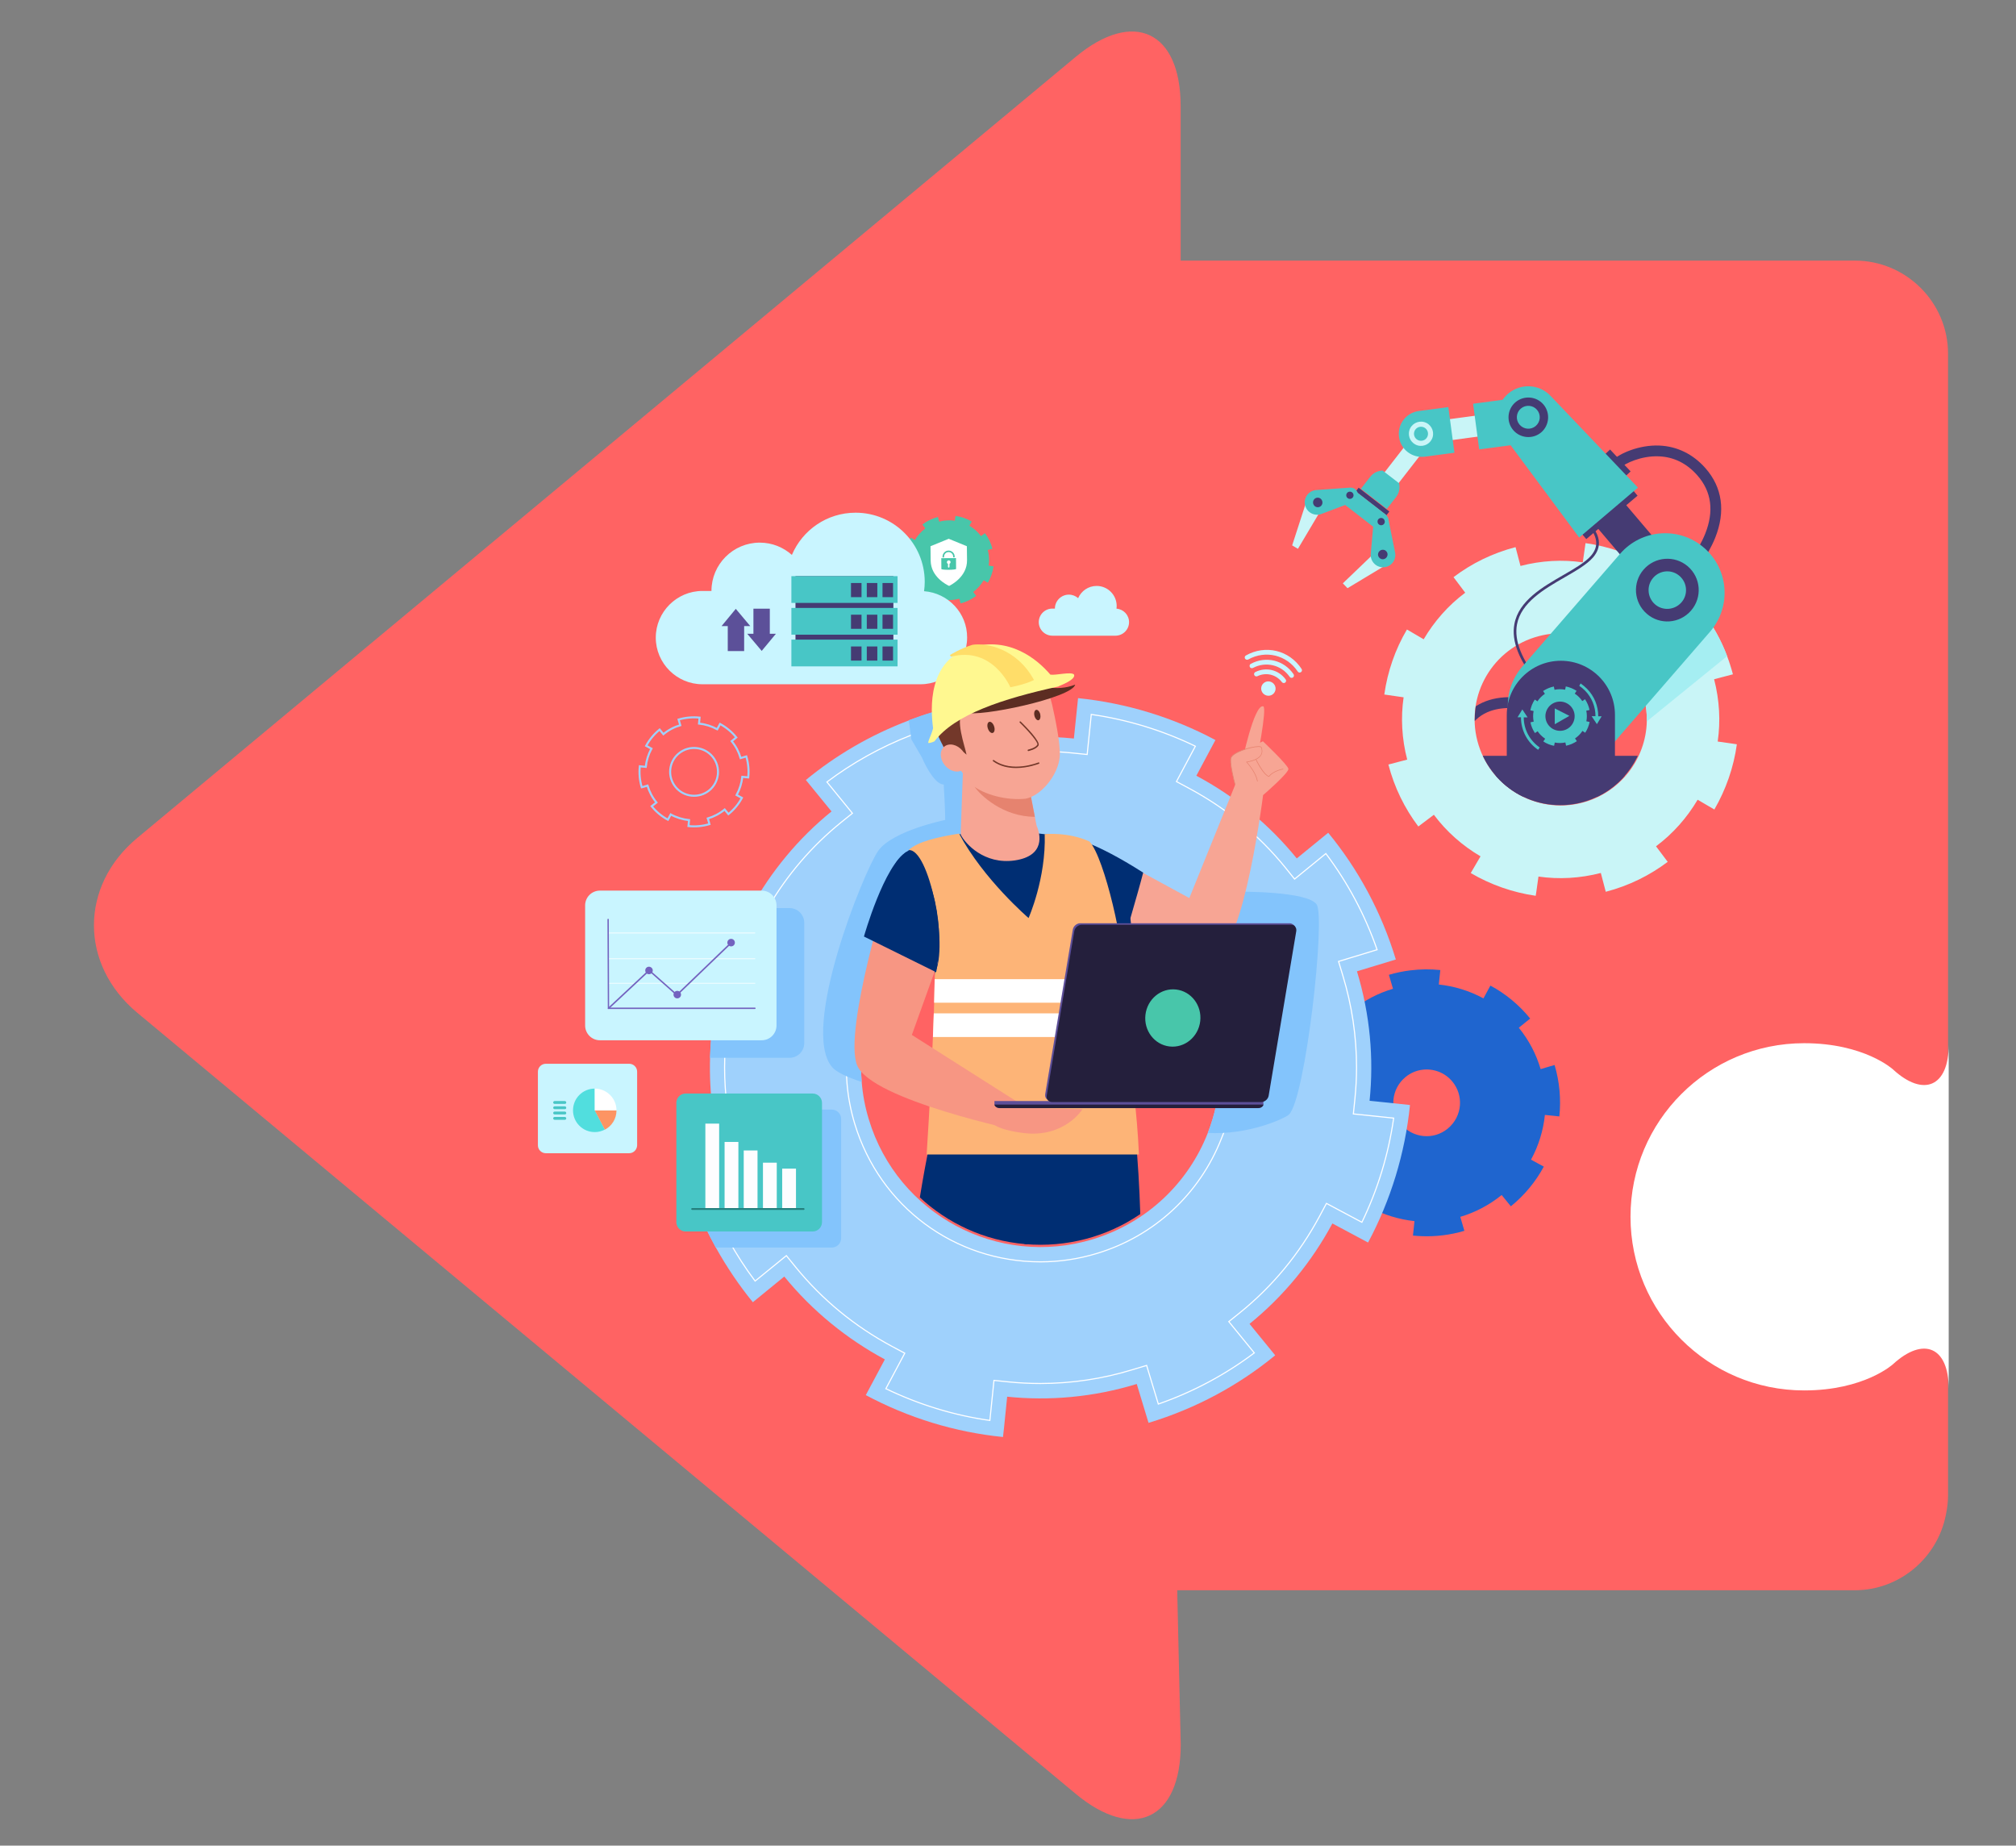 <?xml version="1.0" encoding="utf-8"?>
<!-- Generator: Adobe Illustrator 26.4.1, SVG Export Plug-In . SVG Version: 6.00 Build 0)  -->
<svg version="1.1" id="Layer_1" xmlns="http://www.w3.org/2000/svg" xmlns:xlink="http://www.w3.org/1999/xlink" x="0px" y="0px"
	 viewBox="0 0 2411.4 2207.4" style="enable-background:new 0 0 2411.4 2207.4;" xml:space="preserve">
<rect x="0" y="0" width="2411.4" height="2207.4" fill="#808080" stroke="none"/>
<style type="text/css">
	.st0{display:none;}
	.st1{display:inline;}
	.st2{fill:#BFD3F2;}
	.st3{fill:#1B57B3;}
	.st4{fill:#FF6363;}
	.st5{fill:#FFFFFF;}
	.st6{fill:#1F65CF;}
	.st7{fill:none;stroke:#9FD1FC;stroke-width:2.406;stroke-miterlimit:10;}
	.st8{fill:#48C6AA;}
	.st9{fill:#D9FFFF;}
	.st10{fill:#C9F5FF;}
	.st11{fill:#453B73;}
	.st12{fill:#48C6C6;}
	.st13{fill:#5C5099;}
	.st14{fill:#9FD1FC;}
	.st15{fill:none;stroke:#FFFFFF;stroke-width:1.324;stroke-miterlimit:10;}
	.st16{fill:#83C4FC;}
	.st17{clip-path:url(#SVGID_00000129903804597518871050000007019898252621962627_);}
	.st18{fill:#F7A594;}
	.st19{fill:#E6836F;}
	.st20{fill:#002E73;}
	.st21{fill:#231F20;}
	.st22{fill:#73382A;}
	.st23{fill:#FDB477;}
	.st24{fill:#5C2D22;}
	.st25{fill:#FFF890;}
	.st26{fill:#FFDD69;}
	.st27{fill:#F79683;}
	.st28{fill:#5D4F99;}
	.st29{fill:#241F3C;}
	.st30{clip-path:url(#SVGID_00000078036811823734616190000002502374610692613010_);}
	.st31{fill:#7362BF;}
	.st32{fill:#FDFDFF;}
	.st33{fill:#247F7D;}
	.st34{fill:#51DEDE;}
	.st35{fill:#FD9463;}
	.st36{fill:#C9F5F7;}
	.st37{fill:#A5EEF2;}
	.st38{clip-path:url(#SVGID_00000043454577397476806460000008862204604782317696_);}
</style>
<g id="BG" class="st0">
	<g class="st1">
		<g>
			<rect x="466.6" y="43.2" class="st2" width="3500" height="2000"/>
		</g>
		<g>
			<rect x="466.6" y="191.2" class="st3" width="3500" height="1704.1"/>
		</g>
	</g>
</g>
<g>
	<path class="st4" d="M164.2,1211.3l1122.5,934.2c69,57.4,125.6,30.9,125.6-58.9l-4.2-184.6h810.5c53.9-0.1,99-39.1,108.9-90.2
		c1.6-7.5,2.6-15.2,2.6-23.2c0,0,0-873.9,0-935.2V422.9c0-61.2-50.1-111.2-111.3-111.2l-806.6,0V126.9c0-89.8-56.5-116.3-125.6-58.8
		L164.2,1002.2C95.1,1059.6,95.1,1153.7,164.2,1211.3z"/>
	<path class="st5" d="M2330.9,1661c0-49.9-30-63-66.7-29.3c0,0-34.1,31.3-106.2,31.3c-114.7,0-207.7-93-207.7-207.7
		s93-207.6,207.7-207.6c72.1,0,106.2,31.3,106.2,31.3c36.7,33.8,66.7,20.6,66.7-29.3V1661z"/>
</g>
<g id="illutration">
	<g>
		<g>
			<path class="st6" d="M1859.5,1273.8L1859.5,1273.8l-4.9,1.4l-11.8,3.5c-5.2-17.6-13.8-34.4-26.1-49.5l13.6-11
				c-13.5-16.6-29.8-29.9-47.6-39.4l-8.3,15.3c-16.7-9.1-34.9-14.6-53.4-16.6l1.8-17.3c-11.9-1.2-24-1.1-36,0.4
				c-8.6,1.1-17.1,2.8-25.5,5.3l4.9,16.7c-17.6,5.2-34.4,13.8-49.5,26.1l-11-13.5c-16.6,13.5-29.9,29.8-39.4,47.5l15.3,8.3
				c-9.1,16.6-14.6,34.8-16.6,53.4l-17.3-1.8c-2.1,20.5-0.2,41.4,5.7,61.5l0.1,0l11-3.2l5.6-1.6c5.2,17.6,13.9,34.4,26.1,49.5
				l-13.6,11c13.5,16.6,29.7,29.8,47.5,39.4l8.3-15.3c16.7,9.1,34.9,14.6,53.5,16.6l-1.8,17.3c3.4,0.3,6.8,0.6,10.2,0.7
				c17.2,0.7,34.5-1.4,51.3-6.4l-1.1-3.7l-3.8-13c17.6-5.2,34.4-13.9,49.5-26.1l11,13.5c16.6-13.5,29.8-29.7,39.4-47.5l-15.3-8.3
				c9.1-16.7,14.7-34.9,16.6-53.5l17.3,1.8C1867.3,1314.9,1865.5,1293.9,1859.5,1273.8z M1675.5,1344.2
				c-13.9-17.1-11.3-42.2,5.8-56.1c5.7-4.7,12.3-7.5,19.1-8.5c13.5-2.1,27.8,2.9,37,14.2c6.6,8.1,9.5,18,8.9,27.7
				c-0.7,10.7-5.7,21.1-14.7,28.4C1714.6,1363.9,1689.5,1361.3,1675.5,1344.2z"/>
		</g>
		<g>
			<path class="st7" d="M779.5,964.3c5.5,6.8,12.1,12.2,19.4,16.1l3.4-6.3c6.8,3.7,14.3,6,21.9,6.8l-0.7,7.1
				c8.4,0.9,16.9,0.1,25.1-2.3l-0.4-1.5l-1.6-5.3c7.2-2.1,14.1-5.7,20.2-10.7l4.5,5.5c6.8-5.5,12.2-12.1,16.1-19.4l-6.3-3.4
				c3.7-6.8,6-14.3,6.8-21.8l7.1,0.7c0.9-8.4,0.1-16.9-2.3-25.1l0,0l-2,0.6l-4.8,1.4c-2.1-7.2-5.6-14-10.7-20.2l5.5-4.5
				c-5.5-6.8-12.2-12.2-19.4-16.1l-3.4,6.3c-6.8-3.7-14.2-6-21.8-6.8l0.7-7.1c-8.4-0.9-16.9-0.1-25.1,2.3l2,6.8
				c-7.2,2.1-14,5.6-20.2,10.7l-4.5-5.5c-6.8,5.5-12.2,12.2-16.1,19.4l6.3,3.4c-3.7,6.8-6,14.2-6.8,21.8l-7.1-0.7
				c-0.9,8.4-0.1,16.9,2.3,25.1l0.1,0l4.5-1.3l2.3-0.7c2.1,7.2,5.7,14.1,10.7,20.2L779.5,964.3z M808,941.2
				c-10-12.3-8.1-30.3,4.1-40.2c12.3-10,30.3-8.1,40.3,4.1c10,12.3,8.1,30.3-4.1,40.3C836,955.3,817.9,953.5,808,941.2z"/>
		</g>
		<g>
			<g>
				<g>
					<path class="st8" d="M1083.7,683.6c1.8,6.9,4.9,13.2,9,18.6l4.7-3.5c3.8,5.1,8.6,9.3,14,12.5l-2.9,5c5.9,3.5,12.5,5.8,19.5,6.8
						l0.2-1.3l0.6-4.5c6.1,0.9,12.4,0.6,18.7-1.1l1.5,5.6c6.9-1.8,13.2-4.9,18.6-9l-3.5-4.7c5.1-3.8,9.3-8.6,12.5-14l5,2.9
						c3.5-5.9,5.8-12.6,6.8-19.5l0,0l-1.7-0.3l-4.1-0.6c0.9-6.1,0.6-12.4-1.1-18.7l5.6-1.5c-1.8-6.9-4.9-13.2-9-18.6l-4.7,3.5
						c-3.8-5.1-8.6-9.3-13.9-12.4l2.9-5c-5.9-3.5-12.6-5.8-19.5-6.8l-0.8,5.8c-6.1-0.9-12.4-0.6-18.7,1.1l-1.5-5.6
						c-6.9,1.8-13.2,4.9-18.6,9l3.5,4.7c-5.1,3.8-9.3,8.6-12.4,13.9l-5-2.9c-3.5,5.9-5.8,12.6-6.8,19.5l0,0l3.8,0.5l1.9,0.3
						c-0.9,6.1-0.6,12.4,1.1,18.7L1083.7,683.6z"/>
				</g>
				<g>
					<g>
						<g>
							<g>
								<path class="st9" d="M1156.4,651.6L1156.4,651.6c0-0.1,0-0.1,0-0.1C1156.4,651.5,1156.4,651.6,1156.4,651.6z"/>
								<path class="st9" d="M1156.4,651.6L1156.4,651.6c0-0.1,0-0.1,0-0.1C1156.4,651.5,1156.4,651.6,1156.4,651.6z"/>
								<path class="st9" d="M1112.9,652c0,0,0-0.1,0-0.1C1112.9,651.9,1112.9,652,1112.9,652L1112.9,652z"/>
								<path class="st9" d="M1112.9,652c0,0,0-0.1,0-0.1C1112.9,651.9,1112.9,652,1112.9,652L1112.9,652z"/>
								<path class="st5" d="M1113,653.3c0,2,0.1,6.6,0.2,17.2c0.2,19.6,19.3,29,22.1,30.3c2.9-1.5,21.6-11.2,21.4-30.8
									c-0.1-9.8-0.2-14.5-0.2-16.7l-21.7-8.9L1113,653.3z"/>
							</g>
						</g>
					</g>
					<g>
						<path class="st8" d="M1125.9,667.6l0.1,12.9c0,1.4,17.6,1.3,17.6-0.1l-0.1-12.9L1125.9,667.6z M1132.6,672.4
							c0-1.2,1-2.2,2.2-2.2c1.2,0,2.2,0.9,2.2,2.1c0,0.9-0.5,1.6-1.3,2l0,3.7c0,0.5-0.4,0.9-0.9,0.9c-0.5,0-0.9-0.4-0.9-0.9l0-3.6
							C1133.1,674,1132.6,673.3,1132.6,672.4z"/>
						<path class="st8" d="M1127.4,666.7l1.8,0l0-0.9c0-3,2.4-5.5,5.4-5.5c3,0,5.5,2.4,5.5,5.4l0,0.9l1.8,0l0-0.9
							c0-4-3.3-7.2-7.3-7.2c-4,0-7.2,3.3-7.2,7.3L1127.4,666.7z"/>
					</g>
				</g>
			</g>
			<g id="cloud_4_">
				<path class="st10" d="M1105.3,707.1c0.5-3.7,0.8-7.4,0.8-11.2c0-45.7-37-82.7-82.7-82.7c-34.3,0-63.6,20.8-76.2,50.5
					c-10.2-9.1-23.6-14.7-38.4-14.7c-31.9,0-57.8,25.9-57.8,57.8h-10.8c-30.7,0-55.8,25.1-55.8,55.8v0c0,30.7,25.1,55.8,55.8,55.8
					h260.8c30.7,0,55.8-25.1,55.8-55.8v0C1157,733.3,1134.1,709.2,1105.3,707.1z"/>
			</g>
			<g>
				<rect x="951.5" y="689.1" class="st11" width="117.1" height="105.9"/>
				<g>
					<rect x="946.6" y="689.1" class="st12" width="127" height="32"/>
					<g>
						<rect x="1055.6" y="697.3" class="st11" width="12.6" height="16.9"/>
						<rect x="1036.8" y="697.3" class="st11" width="12.6" height="16.9"/>
						<rect x="1017.9" y="697.3" class="st11" width="12.6" height="16.9"/>
					</g>
				</g>
				<g>
					<rect x="946.6" y="727.1" class="st12" width="127" height="32"/>
					<g>
						<rect x="1055.6" y="735.2" class="st11" width="12.6" height="16.9"/>
						<rect x="1036.8" y="735.2" class="st11" width="12.6" height="16.9"/>
						<rect x="1017.9" y="735.2" class="st11" width="12.6" height="16.9"/>
					</g>
				</g>
				<g>
					<rect x="946.6" y="765" class="st12" width="127" height="32"/>
					<g>
						<rect x="1055.6" y="773.2" class="st11" width="12.6" height="16.9"/>
						<rect x="1036.8" y="773.2" class="st11" width="12.6" height="16.9"/>
						<rect x="1017.9" y="773.2" class="st11" width="12.6" height="16.9"/>
					</g>
				</g>
			</g>
			<g>
				<g>
					<rect x="901.2" y="728" class="st13" width="19.6" height="37.3"/>
					<polygon class="st13" points="911.1,778.5 893.8,758 928.1,758 					"/>
				</g>
				<g>
					<rect x="870.5" y="741.4" class="st13" width="19.6" height="37.3"/>
					<polygon class="st13" points="880.1,728.2 897.4,748.8 863.1,748.8 					"/>
				</g>
			</g>
		</g>
		<g id="cloud_3_">
			<path class="st10" d="M1335.5,728c0.1-1.1,0.2-2.1,0.2-3.2c0-13.2-10.7-24-24-24c-9.9,0-18.4,6-22.1,14.6
				c-3-2.6-6.8-4.2-11.1-4.2c-9.2,0-16.7,7.5-16.7,16.7h-3.1c-8.9,0-16.2,7.3-16.2,16.2l0,0c0,8.9,7.3,16.2,16.2,16.2h75.6
				c8.9,0,16.2-7.3,16.2-16.2l0,0C1350.5,735.6,1343.9,728.6,1335.5,728z"/>
		</g>
		<g>
			<g>
				<path class="st14" d="M1686.2,1321.6l-13.9-1.5l-34.1-3.5c5.2-50.6,0.6-103.1-15.1-154.9l46.5-14.1
					c-17.3-57.1-45.2-108.2-80.9-151.6l-37.6,30.7c-33.3-41.1-74.3-74.4-120.1-98.9l22.8-42.7c-50.5-27-106.4-44.2-164.3-50.1
					l-5,48.3c-29.3-3-59.2-2.7-89.2,1.1c-21.9,2.8-43.8,7.4-65.7,14.1l-14.1-46.5c-9.7,2.9-19.2,6.2-28.5,9.7
					c-45.7,17.3-87.1,41.5-123.1,71.2l30.7,37.6c-39.8,32.2-72.3,71.8-96.6,115.8c-0.8,1.4-1.6,2.8-2.3,4.3l-8-4.3l-34.7-18.5
					c-3.3,6.1-6.4,12.3-9.4,18.5c-21.7,45.5-35.6,94.8-40.7,145.8l0.4,0.1l31.8,3.2l16.1,1.7c-1,9.4-1.6,18.8-1.9,28.3
					c-0.6,20.5,0.4,41.3,3.1,62c2.8,21.5,7.4,43.1,13.9,64.5l-34.2,10.4l-12.3,3.7c3.6,12,7.7,23.7,12.3,35.1
					c7.1,17.8,15.2,34.9,24.3,51.3c12.9,23.2,27.7,45,44.1,65.1l37.6-30.7c33.4,41,74.6,74.5,120.3,99.1l-22.8,42.7
					c50.5,27,106.2,44.3,164.1,50.1l1.2-10.7l3.8-37.5c50.6,5.2,103.3,0.6,155-15.2l14.1,46.5c57.1-17.3,108.1-45.1,151.5-80.8
					l-30.7-37.6c41.1-33.3,74.5-74.4,99.1-120.1l42.7,22.8c27-50.5,44.2-106.4,50.1-164.3L1686.2,1321.6z M1444.7,1355
					c-23.1,59.1-72.2,107.3-137.6,127.2c-113.4,34.5-233.3-29.5-267.8-143.1c-4.6-15-7.4-30.1-8.6-45.1
					c-8.1-98.5,53.1-192.7,151.6-222.6c28.1-8.5,56.5-11,84-8.3c35.5,3.6,69.3,15.9,98.4,35.5c39.6,26.6,70.6,66.5,85.5,115.6
					C1464.7,1262.3,1461.7,1311.6,1444.7,1355z M1686.2,1321.6l-13.9-1.5l-34.1-3.5c5.2-50.6,0.6-103.1-15.1-154.9l46.5-14.1
					c-17.3-57.1-45.2-108.2-80.9-151.6l-37.6,30.7c-33.3-41.1-74.3-74.4-120.1-98.9l22.8-42.7c-50.5-27-106.4-44.2-164.3-50.1
					l-5,48.3c-29.3-3-59.2-2.7-89.2,1.1c-21.9,2.8-43.8,7.4-65.7,14.1l-14.1-46.5c-9.7,2.9-19.2,6.2-28.5,9.7
					c-45.7,17.3-87.1,41.5-123.1,71.2l30.7,37.6c-39.8,32.2-72.3,71.8-96.6,115.8c-0.8,1.4-1.6,2.8-2.3,4.3l-8-4.3l-34.7-18.5
					c-3.3,6.1-6.4,12.3-9.4,18.5c-21.7,45.5-35.6,94.8-40.7,145.8l0.4,0.1l31.8,3.2l16.1,1.7c-1,9.4-1.6,18.8-1.9,28.3
					c-0.6,20.5,0.4,41.3,3.1,62c2.8,21.5,7.4,43.1,13.9,64.5l-34.2,10.4l-12.3,3.7c3.6,12,7.7,23.7,12.3,35.1
					c7.1,17.8,15.2,34.9,24.3,51.3c12.9,23.2,27.7,45,44.1,65.1l37.6-30.7c33.4,41,74.6,74.5,120.3,99.1l-22.8,42.7
					c50.5,27,106.2,44.3,164.1,50.1l1.2-10.7l3.8-37.5c50.6,5.2,103.3,0.6,155-15.2l14.1,46.5c57.1-17.3,108.1-45.1,151.5-80.8
					l-30.7-37.6c41.1-33.3,74.5-74.4,99.1-120.1l42.7,22.8c27-50.5,44.2-106.4,50.1-164.3L1686.2,1321.6z M1444.7,1355
					c-23.1,59.1-72.2,107.3-137.6,127.2c-113.4,34.5-233.3-29.5-267.8-143.1c-4.6-15-7.4-30.1-8.6-45.1
					c-8.1-98.5,53.1-192.7,151.6-222.6c28.1-8.5,56.5-11,84-8.3c35.5,3.6,69.3,15.9,98.4,35.5c39.6,26.6,70.6,66.5,85.5,115.6
					C1464.7,1262.3,1461.7,1311.6,1444.7,1355z"/>
				<path class="st15" d="M1618.8,1332.3l1.8-17.6c1.3-12.6,2-25.4,2-38.1c0-37-5.5-74-16.4-109.8l-5.1-16.9l46.1-14
					c-14.5-41.7-35.1-80.2-61.3-115l-37.4,30.5l-11.1-13.8c-31.3-38.6-69.9-70.4-114.7-94.5l-15.5-8.3l22.6-42.3
					c-39.5-19.1-81.3-31.8-124.5-38l-4.9,47.9l-17.6-1.8c-12.6-1.3-25.4-2-38.1-2c-15.6,0-31.5,1-47,3c0,0,0,0-0.1,0
					c-21.1,2.7-42.2,7.2-62.7,13.4l-16.9,5.1l-14-46.1c-3.6,1.2-7.1,2.5-10.6,3.9c-1.3,0.5-2.5,1-3.8,1.5
					c-36.2,14.1-69.9,32.9-100.5,55.9l30.5,37.4l-13.8,11.1c-34.9,28.3-64.3,62.6-87.4,102.1c-2.4,4.2-4.8,8.4-7.1,12.6l-8.3,15.5
					l-42.4-22.6c-19,39.3-31.8,81.1-38,124.6l14.3,1.5l33.6,3.5l-1.8,17.6c-0.9,8.8-1.5,17.6-1.8,26.5c-0.1,3.9-0.2,7.8-0.2,11.6
					c0,16,1.1,32.2,3.1,48.1c2.7,20.7,7.2,41.5,13.3,61.7l5.1,16.9l-46.1,14c2,5.7,4.1,11.3,6.3,16.9c6.7,16.8,14.5,33.4,23.3,49.3
					c9.4,16.9,19.9,33.2,31.5,48.6l37.4-30.4l11.1,13.7c31.6,38.8,70.3,70.7,115,94.7l15.5,8.3l-22.6,42.4
					c39.6,19.1,81.3,31.9,124.4,38l4.9-47.9l17.6,1.8c12.6,1.3,25.4,1.9,38,1.9c37.1,0,74.2-5.5,110.1-16.5l16.9-5.1l14,46.2
					c41.6-14.5,80-35,114.8-61.2l-30.5-37.4l13.8-11.1c38.8-31.4,70.6-70,94.7-114.8l8.3-15.5l42.4,22.6
					c19.1-39.5,31.8-81.3,38-124.6L1618.8,1332.3z M1461.1,1361.4c-26.1,66.7-80.4,116.9-148.9,137.7c-22,6.7-44.8,10.1-67.6,10.1
					c-102.9,0-192.2-66.3-222.2-165c-4.8-15.9-8-32.3-9.3-48.8c-0.2-2.7-0.4-5.5-0.5-8.2c-0.2-3.5-0.2-7.1-0.2-10.6
					c0-102.9,66.2-192.2,164.8-222.1c22.1-6.7,44.9-10.1,67.8-10.1c0.6,0,1.3,0,1.9,0c7,0.1,14.2,0.4,21.2,1.1
					c37.9,3.8,74.7,17.1,106.5,38.4c4.1,2.8,8.1,5.6,12,8.6c38.1,29.4,66.5,70.2,80.6,116.5c6.7,22.1,10.1,44.9,10.1,67.8
					c0,26.7-4.6,52.9-13.6,78.1C1462.8,1357.1,1461.9,1359.3,1461.1,1361.4z"/>
				<path class="st16" d="M1266.2,1063.1c-27.5-2.8-55.9-0.2-84,8.3c-98.4,29.9-159.6,124.1-151.6,222.6
					c-17.8-5.8-30.2-11.8-35.2-17.6c-38.8-45.1,37.9-234.3,55-258.7c17.1-24.3,80.2-37,80.2-37s0-14.4-1.8-42.4
					c-12.6,0-26.1-32.4-26.1-32.4l-12.6-21.6l-3.1-22.9c9.3-3.5,18.8-6.8,28.5-9.7l14.1,46.5c21.8-6.6,43.8-11.3,65.7-14.1
					l16.4,126.3L1266.2,1063.1z"/>
				<path class="st16" d="M1541.6,1333.2c-5,4.5-48.6,24.6-96.9,21.8c17-43.4,20.1-92.6,5.4-140.7c-14.9-49.2-45.9-89.1-85.5-115.6
					l116.6-32.2c0,0,82.9-0.9,93.7,15.3C1585.8,1097.9,1561.4,1315.1,1541.6,1333.2z"/>
			</g>
			<g>
				<g>
					<defs>
						<path id="SVGID_1_" d="M1625,583.4H908.4V1327h130c22.6,92.9,106.4,161.8,206.2,161.8s183.6-68.9,206.2-161.8H1625L1625,583.4
							L1625,583.4z"/>
					</defs>
					<clipPath id="SVGID_00000047055980927688113780000004038684026764907670_">
						<use xlink:href="#SVGID_1_"  style="overflow:visible;"/>
					</clipPath>
					<g style="clip-path:url(#SVGID_00000047055980927688113780000004038684026764907670_);">
						<path class="st18" d="M1305.3,1010.3l117.3,63.8l59.7-147.5l30.7,7.7c0,0-19.9,171.3-51.8,202.7s-194.7-37.7-194.7-37.7
							C1226.4,1073.7,1262.8,992.8,1305.3,1010.3z"/>
						<g>
							<path class="st18" d="M1480,948.1c0,0-10-32.9-7.6-41.4c2.4-8.5,35.3-16.7,36.5-12.7s3.7,13.7-17.7,17.5
								C1504,925.7,1517.3,952.8,1480,948.1z"/>
							<g>
								<path class="st18" d="M1478.2,949.4c0,0,0-28.8,5.7-39.9c7.6-14.7,26.7-22.9,26.7-22.9s29.9,28.3,30.5,33
									c0.6,4.7-28.9,30.2-28.9,30.2S1490.5,967,1478.2,949.4z"/>
								<path class="st18" d="M1485.5,912.3c0,0,14.5-70.6,25.5-67.5c5.1,1.4-8.5,68.9-8.5,68.9L1485.5,912.3z"/>
								<path class="st19" d="M1477.2,938.8c0.1,0,0.2,0,0.2,0c0.2-0.1,0.3-0.3,0.3-0.5c-2.5-9.6-6.4-26.5-5-31.5
									c1.8-6.5,23.5-13.4,32.6-13.5c2.7,0,3.1,0.6,3.2,0.8c0.8,2.6,1.4,5.7-0.5,8.8c-2.4,3.9-8.1,6.6-16.9,8.2l-0.7,0.1l0.5,0.5
									c5.3,5.9,11.5,14.9,12.8,22.7c0,0.2,0.2,0.3,0.4,0.3c0.2,0,0.3-0.2,0.3-0.4c-1.3-7.7-7.3-16.6-12.6-22.6
									c8.7-1.6,14.3-4.4,16.7-8.4c2.3-3.8,1.1-7.8,0.6-9.5c-0.3-0.9-1.6-1.3-3.9-1.3c-9.2,0.1-31.3,7-33.3,14
									c-1.4,5.1,2.5,22.2,5,31.9C1477,938.7,1477.1,938.8,1477.2,938.8z"/>
								<path class="st19" d="M1517.3,928.9c0.1,0,0.2,0.1,0.3,0.1l0.3,0.1l0.2-0.2c5.2-6.8,16.4-8.7,16.6-8.7
									c0.2,0,0.4-0.2,0.3-0.4c0-0.2-0.2-0.4-0.4-0.3c-0.5,0.1-11.4,1.9-16.9,8.8c0,0,0,0,0,0c-6.7-2.6-14.8-19.7-14.9-19.9
									c-0.1-0.2-0.3-0.3-0.5-0.2s-0.3,0.3-0.2,0.5C1502.3,909.3,1510.3,926.1,1517.3,928.9z"/>
							</g>
						</g>
						<path class="st20" d="M1283.9,1002.8c0,0,24.6,3.3,83.5,40.9c-6.5,25.4-26.2,91.7-26.2,91.7s-90.1-27.8-102.3-58.1
							S1239.6,990.5,1283.9,1002.8z"/>
						<g>
							<g>
								<path class="st21" d="M996.2,2035.1h93.1c1.9-1.1,3.3-2.3,4.2-3.7c4.8-69.2,11.7-102.6,11.7-102.6l-64.8-2.6l-14.7,51.5
									C1003.9,1992.5,978,2024.3,996.2,2035.1z"/>
								<path class="st21" d="M1096.3,2036.3H986c-2.8,0-1.9-15.3,0.9-15.3l109.7,0.6C1099.5,2021.6,1099.2,2036.3,1096.3,2036.3z"
									/>
							</g>
							<path class="st20" d="M1134.8,1297.8c-32.4,49.9-56.1,290.9-100.8,653.9l66.1,3.5c19.8-96.7,42.2-145.7,65-285
								c54.4-123,82.7-239.5,97.1-359.5C1276.2,1220.2,1165.2,1172.7,1134.8,1297.8z"/>
						</g>
						<g>
							<path class="st20" d="M1212.9,1315c4.7,176.5,36.1,326.4,36.1,326.4c7.2,147.8,17,142.9,30.7,315.1l59.7-0.8
								c5-73.8,44.8-417.9,13.9-638.8C1338.4,1217.5,1203.4,1184.6,1212.9,1315z"/>
							<path class="st21" d="M1279.7,1956.5c-5.3,28.5-9.1,50.8-6.9,76.6l144.6,2.8c0,0,14.3-13.9-3.7-34.9
								c-18-20.9-52.2-8.8-74.3-45.3L1279.7,1956.5z"/>
							<path class="st21" d="M1424,2036.3h-153.6c-2.8,0-2.1-15.3,0.7-15.3l153,0.6C1426.9,2021.6,1426.8,2036.3,1424,2036.3z"/>
						</g>
						<path class="st20" d="M1348.9,1306.6c0,30.5-216.8,21.7-216.8-8.8c-12.4-266.4-76.8-239.1-60.3-266
							c28.4-46.2,171.8-43.6,223.5-23.7c20.5,7.9,48,40,56.9,91.3c4.5,26.3-14.9,57-17.9,78.3
							C1327.1,1227,1347.4,1299.5,1348.9,1306.6z"/>
						<path class="st18" d="M1213.8,1029.1c-36.6,5.3-59.4-20.2-64.7-30.9l2.6-74.1l41.9-4.1c12.2,1,24.3,3.9,34.8,8.1l9.4,48.8
							l2.1,10.6C1244.6,997.8,1250.4,1023.7,1213.8,1029.1z"/>
						<path class="st19" d="M1165.7,940.9c6.6,10.1,34.1,36.1,72.1,36l-8.2-42.2L1165.7,940.9z"/>
						<g>
							<g>
								<path class="st18" d="M1258.6,843.3c3.3,14.6,10.1,46.6,9,61.4c-1.7,22.5-22.7,47.4-41,50.6c-21.2,2.2-49.7-4.1-65.2-17.5
									c-8.6-10.1-25.3-34.1-33-55.1c-16-43.8,14.9-82.2,54.2-91.1C1221.8,782.9,1248.3,797.8,1258.6,843.3z"/>
								<path class="st22" d="M1141.5,911.7c-8.2-14.4,2.7-20.2,14.6-9.1c-2-10.9-14.4-42.7-3.5-53.3c12.4-12.3,67-6.9,96.3-37.5
									c0,0-21.8-47.9-93.6-19.6C1074.4,835.2,1141.5,911.7,1141.5,911.7z"/>
								
									<ellipse transform="matrix(0.769 -0.639 0.639 0.769 -316.011 938.55)" class="st18" cx="1141" cy="906.6" rx="13.7" ry="17.7"/>
							</g>
						</g>
						<path class="st23" d="M1086.7,1016.8c24.4-2.9,48.3,114.7,31.5,147c0,2.4-0.1,4.8-0.1,7.2c-0.2,9.2-0.4,18.7-0.7,28.2
							c-0.1,4.2-0.3,8.5-0.4,12.8c-0.3,9.4-0.7,18.9-1.1,28.3c-3,72.7-7.5,140.5-7.5,140.5h253.9c-2-49.9-9.3-101-14.3-140.5
							c-1.3-10.3-2.4-19.8-3.3-28.3c-0.5-4.6-0.8-8.8-1.1-12.8c-0.6-9.4-0.6-16.9,0.2-22c0.3-1.8,0.5-3.9,0.6-6.2
							c1.3-37.1-23.1-145-41.2-164.5c-25.3-11.7-53.6-8.9-53.6-8.9c1.8,52.9-19.3,100.4-19.3,100.4s-53.8-46.1-83.1-101
							C1121.5,1001.2,1098,1006.4,1086.7,1016.8z"/>
						<path class="st5" d="M1343.6,1199.3c-0.6-9.4-0.6-16.9,0.2-22c0.3-1.8,0.5-3.9,0.6-6.2H1118c-0.2,9.2-0.4,18.7-0.7,28.2
							H1343.6z"/>
						<path class="st5" d="M1115.9,1240.3h232.1c-1.3-10.3-2.4-19.8-3.3-28.3h-227.8C1116.6,1221.5,1116.2,1230.9,1115.9,1240.3z"/>
						<path class="st24" d="M1240.5,818.5c0,0,22.4,9.7,45.6,0.3c-3.5,15.9-116,39.5-130.5,33.3
							C1141.3,845.9,1209.9,811.7,1240.5,818.5z"/>
						<path class="st25" d="M1116.1,870.9c-3.1-22.9-6.7-81.6,45.3-96.7c46.2-13.4,79.4,14.4,95,32.7c6.8,1,25-3.9,28.3-0.1
							c0.8,2.3,0,6.6-18.5,14c0.1,0.1,0.1,0.2,0.1,0.2c-67.1,14.7-124.4,33.5-148.6,65.7c0,0-4.3,2-6.9,2
							C1108.6,888.6,1114.1,879.6,1116.1,870.9z"/>
						<path class="st26" d="M1208.5,822c0,0-21.1-49.8-71.2-36.5l-1-2.1c0,0,12.6-7.9,26.9-12.2c15.8-2.5,52.5,3.6,73.6,42.1
							C1226,818.8,1208.5,822,1208.5,822z"/>
						<g>
							<path class="st27" d="M1121.8,1151.3l-31.1,86.5l134.1,85.1l-2.7,30.3c0,0-180.2-37.4-196.9-79.1
								c-16.7-41.7,39.1-220.1,39.1-220.1C1083.4,1008.4,1116.3,1113.3,1121.8,1151.3z"/>
							<path class="st27" d="M1224.3,1324.9l70.5,1.8c0,0-21.7,34.7-70.9,28.4C1159,1346.7,1184.7,1322.1,1224.3,1324.9z"/>
							<g>
								<path class="st28" d="M1511.2,1316.9v3.7c0,0.2,0,0.4,0,0.6c-0.4,2.4-3.2,4.2-6.7,4.2h-308.3c-3.4,0-6.3-1.8-6.7-4.2
									c0-0.2,0-0.4,0-0.6v-3.7H1511.2z"/>
								<path class="st29" d="M1511.2,1321.1c-0.4,2.4-3.2,4.2-6.7,4.2h-308.3c-3.4,0-6.3-1.8-6.7-4.2H1511.2z"/>
								<g>
									<polygon class="st29" points="1547,1106.1 1548.8,1107.8 1547.8,1109.2 1545.5,1106 									"/>
									<path class="st28" d="M1506.7,1316.3h-250.1c-4.3,0-7.1-3.5-6.4-7.7l33-196.7c0.7-4.3,4.8-7.7,9-7.7h250.1
										c4.3,0,7.1,3.5,6.4,7.7l-33,196.7C1515,1312.9,1511,1316.3,1506.7,1316.3z"/>
								</g>
								<path class="st29" d="M1508.5,1318.1h-250.1c-4.3,0-7.1-3.5-6.4-7.7l33-196.7c0.7-4.3,4.8-7.7,9-7.7h250.1
									c4.3,0,7.1,3.5,6.4,7.7l-33,196.7C1516.8,1314.7,1512.8,1318.1,1508.5,1318.1z"/>
								
									<ellipse transform="matrix(0.114 -0.993 0.993 0.114 33.928 2472.938)" class="st8" cx="1404" cy="1217.4" rx="34.3" ry="33"/>
							</g>
						</g>
						<path class="st20" d="M1119.8,1162.8l-86.4-42.7c0,0,24-85.2,51.2-101.5c13.3,8,26.5,27,33.8,59.9
							C1124.7,1107,1124.8,1136.1,1119.8,1162.8z"/>
						<path class="st22" d="M1229.9,898.3c0.1,0,0.1,0,0.2,0c0.4-0.1,9.2-1.9,12.1-6.6c2.8-4.6-15.6-23.1-21.3-28.7
							c-0.3-0.3-0.9-0.3-1.2,0c-0.3,0.3-0.3,0.9,0,1.2c11.2,10.9,22.5,24.2,21.1,26.5c-2.4,4-10.8,5.8-10.9,5.8
							c-0.5,0.1-0.8,0.5-0.7,1C1229.1,898,1229.5,898.3,1229.9,898.3z"/>
						<path class="st22" d="M1215.4,918.6c14.7,0,27.1-5.1,27.3-5.1c0.4-0.2,0.7-0.7,0.5-1.1c-0.2-0.4-0.7-0.7-1.1-0.5
							c-0.3,0.1-31.6,12.9-53.3-2.8c-0.4-0.3-0.9-0.2-1.2,0.2c-0.3,0.4-0.2,0.9,0.2,1.2C1196.4,916.7,1206.4,918.6,1215.4,918.6z"/>
						<path class="st24" d="M1237.3,856c0.8,3.4,3,5.8,4.9,5.4s2.8-3.6,2.1-7c-0.8-3.4-3-5.8-4.9-5.4
							C1237.4,849.5,1236.5,852.6,1237.3,856z"/>
						<path class="st24" d="M1181.6,871.2c1.2,3.7,3.8,6.1,5.9,5.4c2.1-0.7,2.8-4.2,1.6-7.8c-1.2-3.7-3.8-6.1-5.9-5.4
							C1181.1,864.1,1180.4,867.6,1181.6,871.2z"/>
					</g>
				</g>
				<g>
					<defs>
						<path id="SVGID_00000060016497574817700320000001144865067539972025_" d="M1625,583.4H908.4V1327h130
							c22.6,92.9,106.4,161.8,206.2,161.8s183.6-68.9,206.2-161.8H1625L1625,583.4L1625,583.4z"/>
					</defs>
					<clipPath id="SVGID_00000019642081656243228850000006258849289158646452_">
						<use xlink:href="#SVGID_00000060016497574817700320000001144865067539972025_"  style="overflow:visible;"/>
					</clipPath>
					<g style="clip-path:url(#SVGID_00000019642081656243228850000006258849289158646452_);">
						<g>
							<path class="st10" d="M1521.5,831c-4.1,2.4-9.4,0.9-11.8-3.2c-2.4-4.1-1-9.3,3.1-11.7s9.4-0.9,11.8,3.2
								S1525.6,828.6,1521.5,831z"/>
							<g>
								<path class="st10" d="M1556.1,803.9L1556.1,803.9c1.3-0.8,1.6-2.5,0.8-3.8c-14.7-22.5-43.3-29.4-66.7-16.1
									c-1.3,0.7-1.7,2.4-1,3.7l0,0c0.8,1.3,2.5,1.8,3.8,1.1c20.7-11.6,46-5.5,59.2,14.3C1553.1,804.5,1554.8,804.8,1556.1,803.9z"
									/>
								<path class="st10" d="M1546.5,810.3L1546.5,810.3c1.3-0.9,1.6-2.6,0.8-3.9c-11.5-16.9-33.2-22.2-51.2-12.4
									c-1.4,0.7-1.8,2.4-1.1,3.8l0,0c0.7,1.3,2.4,1.8,3.7,1.1c15.4-8.2,34-3.7,44,10.7C1543.5,810.8,1545.2,811.1,1546.5,810.3z"
									/>
								<path class="st10" d="M1537.1,816.5L1537.1,816.5c1.3-0.9,1.7-2.6,0.7-3.9c-8.4-11.6-23.5-15.2-36.3-8.8
									c-1.4,0.7-1.9,2.4-1.1,3.8l0,0c0.7,1.3,2.3,1.8,3.7,1.1c10.3-4.9,22.3-2,29.2,7.1C1534.2,817,1535.9,817.3,1537.1,816.5z"/>
							</g>
						</g>
					</g>
				</g>
			</g>
			<path class="st16" d="M1006.1,1338.3V1481c0,6.1-5,11.1-11.1,11.1H856.2c-9.1-16.4-17.2-33.5-24.3-51.3v-38.8l34.2-10.4
				c-6.5-21.4-11.1-43-13.9-64.5H995C1001.2,1327.2,1006.1,1332.1,1006.1,1338.3z"/>
			<path class="st16" d="M962,1103.8v143.7c0,9.8-7.9,17.7-17.7,17.7h-95.1c0.3-9.5,0.9-18.9,1.9-28.3l-16.1-1.7l-31.8-3.2l-0.4-0.1
				c5.2-51,19-100.3,40.7-145.8h100.8C954,1086,962,1094,962,1103.8z"/>
		</g>
		<g>
			<g>
				<path class="st10" d="M911.1,1244.2H717.6c-9.8,0-17.7-7.9-17.7-17.7v-143.6c0-9.8,7.9-17.7,17.7-17.7h193.5
					c9.8,0,17.7,7.9,17.7,17.7v143.6C928.8,1236.3,920.9,1244.2,911.1,1244.2z"/>
				<path class="st5" d="M903,1116.3H727.8c-0.2,0-0.4-0.2-0.4-0.4c0-0.2,0.2-0.4,0.4-0.4H903c0.2,0,0.4,0.2,0.4,0.4
					S903.3,1116.3,903,1116.3z"/>
				<path class="st5" d="M903,1176.4H727.8c-0.2,0-0.4-0.2-0.4-0.4c0-0.2,0.2-0.4,0.4-0.4H903c0.2,0,0.4,0.2,0.4,0.4
					S903.3,1176.4,903,1176.4z"/>
				<path class="st5" d="M903,1147.1H727.8c-0.2,0-0.4-0.2-0.4-0.4s0.2-0.4,0.4-0.4H903c0.2,0,0.4,0.2,0.4,0.4
					C903.4,1147,903.3,1147.1,903,1147.1z"/>
				<path class="st31" d="M903,1206.8H727l-0.4-107.1c0-0.5,0.4-0.8,0.8-0.8c0,0,0,0,0,0c0.5,0,0.8,0.4,0.8,0.8l0.4,105.4H903
					c0.5,0,0.8,0.4,0.8,0.8S903.5,1206.8,903,1206.8z"/>
				<path class="st31" d="M874,1126.9l-64.4,61.9l-33.2-29.4l-49.1,45.9c-0.3,0.3-0.4,0.8,0,1.2c0.2,0.2,0.4,0.3,0.6,0.3
					c0.2,0,0.4-0.1,0.6-0.2l48-44.8l33.2,29.4l64.4-61.9V1126.9L874,1126.9z"/>
				<path class="st31" d="M780.8,1160.7c0,2.5-2,4.5-4.5,4.5s-4.5-2-4.5-4.5s2-4.5,4.5-4.5C778.8,1156.3,780.8,1158.3,780.8,1160.7z
					"/>
				<path class="st31" d="M814.6,1189.6c0,2.5-2,4.5-4.5,4.5s-4.5-2-4.5-4.5s2-4.5,4.5-4.5C812.6,1185.1,814.6,1187.1,814.6,1189.6z
					"/>
				<path class="st31" d="M879,1127.4c0,2.5-2,4.5-4.5,4.5s-4.5-2-4.5-4.5s2-4.5,4.5-4.5S879,1124.9,879,1127.4z"/>
			</g>
			<g>
				<path class="st12" d="M820.1,1472.9h152c6.1,0,11.1-5,11.1-11.1V1319c0-6.1-5-11.1-11.1-11.1h-152c-6.1,0-11.1,5-11.1,11.1
					v142.8C809,1467.9,814,1472.9,820.1,1472.9z"/>
				<rect x="935.6" y="1397.7" class="st32" width="16.5" height="47.6"/>
				<rect x="912.6" y="1390.6" class="st32" width="16.5" height="54.8"/>
				<rect x="889.6" y="1376" class="st32" width="16.5" height="69.4"/>
				<rect x="866.7" y="1365.8" class="st32" width="16.5" height="79.5"/>
				<rect x="843.7" y="1343.9" class="st32" width="16.5" height="101.5"/>
				<path class="st33" d="M961.3,1447.1H827.9c-0.6,0-1.1-0.5-1.1-1.1s0.5-1.1,1.1-1.1h133.3c0.6,0,1.1,0.5,1.1,1.1
					C962.4,1446.6,961.9,1447.1,961.3,1447.1z"/>
			</g>
			<g>
				<path class="st10" d="M752.6,1379.3h-99.7c-5.2,0-9.5-4.2-9.5-9.5v-88c0-5.2,4.2-9.5,9.5-9.5h99.7c5.2,0,9.5,4.2,9.5,9.5v88
					C762,1375,757.8,1379.3,752.6,1379.3z"/>
				<g>
					<g>
						<path class="st12" d="M675.6,1320.3h-12.2c-1,0-1.7-0.8-1.7-1.7l0,0c0-1,0.8-1.7,1.7-1.7h12.2c1,0,1.7,0.8,1.7,1.7l0,0
							C677.4,1319.6,676.6,1320.3,675.6,1320.3z"/>
						<path class="st12" d="M675.6,1326.6h-12.2c-1,0-1.7-0.8-1.7-1.7l0,0c0-1,0.8-1.7,1.7-1.7h12.2c1,0,1.7,0.8,1.7,1.7l0,0
							C677.4,1325.9,676.6,1326.6,675.6,1326.6z"/>
						<path class="st12" d="M675.6,1332.9h-12.2c-1,0-1.7-0.8-1.7-1.7l0,0c0-1,0.8-1.7,1.7-1.7h12.2c1,0,1.7,0.8,1.7,1.7l0,0
							C677.4,1332.2,676.6,1332.9,675.6,1332.9z"/>
						<path class="st12" d="M675.6,1339.3h-12.2c-1,0-1.7-0.8-1.7-1.7l0,0c0-1,0.8-1.7,1.7-1.7h12.2c1,0,1.7,0.8,1.7,1.7l0,0
							C677.4,1338.5,676.6,1339.3,675.6,1339.3z"/>
					</g>
					<g>
						<path class="st34" d="M711.4,1302C711.4,1302,711.4,1302,711.4,1302c-14.4,0-26,11.6-26,26s11.6,26,26,26
							c4.4,0,8.5-1.1,12.1-3l-12-23L711.4,1302L711.4,1302z"/>
						<path class="st35" d="M723.5,1351.1c8.3-4.3,13.9-13,13.9-23h-26L723.5,1351.1z"/>
						<path class="st5" d="M711.4,1302v26h26C737.4,1313.7,725.8,1302.1,711.4,1302z"/>
					</g>
				</g>
			</g>
		</g>
		<g>
			<g>
				<path class="st36" d="M2077.5,890.2l-6.6-1l-16.3-2.3c3.5-24.2,2.2-49.4-4.3-74.5l22.5-5.9c-2-7.5-4.3-14.8-7-21.8
					c-7.2-19.1-17-36.7-28.9-52.3l-10.3,7.7l-8.3,6.3c-15.2-20.3-34.2-37-55.7-49.7l11.7-20c-23.7-13.9-50.1-23.2-77.8-27.1l-3.3,23
					c-24.2-3.5-49.4-2.2-74.5,4.3l-5.9-22.5c-27.7,7.2-52.7,19.6-74.2,35.9l14,18.6c-20.3,15.1-37,34.2-49.7,55.7l-20-11.7
					c-14,23.7-23.2,50.1-27.1,77.8l0.2,0l15.2,2.2l7.7,1.1c-3.5,24.2-2.2,49.5,4.3,74.5l-22.5,5.9c7.2,27.7,19.6,52.6,35.8,74.1
					l18.6-14c15.2,20.3,34.3,37.1,55.8,49.7l-11.7,20c23.7,13.9,50,23.2,77.7,27.2l0.8-5.1l2.5-17.9c24.2,3.5,49.5,2.2,74.6-4.3
					l5.9,22.5c27.7-7.2,52.6-19.6,74.1-35.8l-14-18.6c20.3-15.1,37.1-34.2,49.8-55.7l20,11.7
					C2064.4,944.3,2073.7,917.9,2077.5,890.2L2077.5,890.2z M1892.8,960c-55,14.4-111.2-18.6-125.6-73.7
					c-14.4-55,18.6-111.2,73.6-125.5c50.5-13.2,101.9,13.4,121.2,60.2c1.8,4.3,3.3,8.7,4.5,13.3c2.5,9.5,3.6,19.1,3.3,28.5
					C1968.7,907.6,1938.3,948.1,1892.8,960z"/>
				<path class="st37" d="M1969.8,862.8c0.2-9.4-0.9-18.9-3.3-28.5c-1.2-4.6-2.7-9.1-4.5-13.3l64.7-80.9l10.3-7.7
					c11.9,15.7,21.7,33.2,28.9,52.3L1969.8,862.8z"/>
			</g>
			<g>
				<g>
					<defs>
						<path id="SVGID_00000100366502570493850460000017321295566815330236_" d="M2148.1,418.8h-649.3l-3.7,215L1767.5,834
							c-2.3,8.5-3.5,17.5-3.5,26.7c0,56.5,45.8,102.3,102.3,102.3c43,0,79.8-26.6,95-64.2h186.9L2148.1,418.8L2148.1,418.8z"/>
					</defs>
					<clipPath id="SVGID_00000142879232470747909350000010642675102740886689_">
						<use xlink:href="#SVGID_00000100366502570493850460000017321295566815330236_"  style="overflow:visible;"/>
					</clipPath>
					<g id="Arm_02_2_" style="clip-path:url(#SVGID_00000142879232470747909350000010642675102740886689_);">
						<g>
							<path class="st11" d="M1839.4,817.8l2.5-2c-22-27-30.9-49.6-27.4-68.9c4.9-26.3,32.5-42.3,57-56.4
								c13.7-7.9,26.7-15.4,34-23.8c5.5-6.4,7.8-13.2,6.8-20.5c-2.3-16.4-20.5-28.6-21.3-29.1l-1.8,2.7c0.2,0.1,17.8,11.9,19.9,26.9
								c0.9,6.3-1.2,12.3-6,17.9c-7,8.1-19.7,15.4-33.2,23.2c-25,14.4-53.4,30.8-58.5,58.6C1807.6,766.6,1816.8,790,1839.4,817.8z"
								/>
							<path class="st11" d="M1751.9,943.7l10.9-6.9c-17.8-27.9-17.8-53.2,0-73.2c29.7-33.2,90-7,90.6-6.7l5.3-11.8
								c-0.7-0.3-17.3-7.7-38.3-10.3c-28.8-3.7-52,3.3-67.1,20.2C1731.4,879.4,1730.9,910.9,1751.9,943.7z"/>
							<g>
								<g>
									
										<rect x="1626.5" y="545" transform="matrix(0.613 -0.79 0.79 0.613 209.981 1539.645)" class="st36" width="98.3" height="21.2"/>
									<path class="st12" d="M1653.8,562.8l19.7,15.2c1.3,5.6,0.1,11.6-3.6,16.5l-11.1,14.2l-31-24.1l11.1-14.2
										C1642.5,565.6,1648.1,563,1653.8,562.8z"/>
									<g>
										
											<rect x="1638.5" y="575.6" transform="matrix(0.613 -0.79 0.79 0.613 162.563 1529.299)" class="st11" width="5.6" height="46.5"/>
									</g>
								</g>
								<g>
									<g>
										<polygon class="st36" points="1606.2,697.7 1611.8,703.5 1665.5,671.2 1650.3,655.4 										"/>
										<polygon class="st36" points="1552.5,656.4 1545.6,652.3 1564.9,592.7 1583.7,603.9 										"/>
										<path class="st12" d="M1607.1,602.5l37,28.7c4.5,3.5,11,2.7,14.5-1.8l0,0c3.5-4.5,2.7-11-1.8-14.5l-37-28.7
											c-4.5-3.5-11-2.7-14.5,1.8l0,0C1601.8,592.4,1602.6,599,1607.1,602.5z"/>
										<g>
											<path class="st12" d="M1650.5,614.1c4.7-0.8,9.3,2.3,10.2,7l8,39.6c1.9,9.1-4.9,17.6-14.1,17.8l0,0
												c-8.8,0.2-15.8-7.3-15-16.1l3.6-40.4C1643.5,618.1,1646.5,614.8,1650.5,614.1L1650.5,614.1z"/>
											<g>
												<g>
													<path class="st11" d="M1655.8,657.8c-3.7-1.2-7.5,1.6-7.5,5.5c0,2.4,1.6,4.5,3.9,5.3c3.7,1.2,7.5-1.6,7.5-5.5
														C1659.7,660.7,1658.1,658.5,1655.8,657.8z"/>
												</g>
											</g>
											<g>
												<g>
													<path class="st11" d="M1653.4,619.7c-2.9-0.9-5.8,1.2-5.7,4.2c0,1.8,1.2,3.5,3,4.1c2.9,0.9,5.8-1.2,5.7-4.2
														C1656.3,621.9,1655.1,620.2,1653.4,619.7z"/>
												</g>
											</g>
										</g>
										<g>
											<path class="st12" d="M1624.3,591.2c-0.5-4.8-4.7-8.3-9.5-8l-40.3,2.9c-9.2,0.6-15.7,9.4-13.4,18.4l0,0
												c2.2,8.5,11.3,13.3,19.5,10.2l37.9-14.3C1622.4,599,1624.7,595.2,1624.3,591.2L1624.3,591.2z"/>
											<g>
												<g>
													<path class="st11" d="M1617.3,588.9c-2.4-1.8-5.9-0.7-6.8,2.1c-0.6,1.7,0,3.7,1.5,4.8c2.4,1.8,5.9,0.7,6.8-2.1
														C1619.4,592,1618.8,590,1617.3,588.9z"/>
												</g>
											</g>
											<g>
												<g>
													<path class="st11" d="M1579.6,596.4c-3.1-2.4-7.6-1-8.8,2.8c-0.7,2.3,0.1,4.8,2,6.3c3.1,2.4,7.6,1,8.8-2.8
														C1582.3,600.4,1581.5,597.9,1579.6,596.4z"/>
												</g>
											</g>
										</g>
									</g>
								</g>
							</g>
							<g>
								
									<rect x="1697.3" y="501.5" transform="matrix(0.991 -0.133 0.133 0.991 -52.895 235.157)" class="st36" width="78.2" height="25.2"/>
								<path class="st12" d="M1769.3,537.5l50.2-6.7c15.1-2,25.7-15.9,23.6-31l0,0c-2-15.1-15.9-25.7-30.9-23.6l-50.2,6.7
									L1769.3,537.5z"/>
								<path class="st12" d="M1704.3,546.2l35.4-4.7l-7.3-54.6l-35.4,4.7c-15.1,2-25.7,15.9-23.6,31l0,0
									C1675.3,537.6,1689.2,548.2,1704.3,546.2z"/>
								<path class="st36" d="M1685.7,515c2.1-7.7,10.1-12.3,17.8-10.2s12.3,10.1,10.2,17.8c-2.1,7.7-10.1,12.3-17.8,10.2
									C1688.2,530.7,1683.6,522.7,1685.7,515z M1691.6,516.6c-1.2,4.5,1.4,9.1,5.9,10.3s9.1-1.4,10.3-5.9
									c1.2-4.5-1.4-9.1-5.9-10.3S1692.8,512.1,1691.6,516.6z"/>
							</g>
							<g>
								<path class="st11" d="M2026.9,683.2c0.6-0.7,15.5-17,24.7-40c12.6-31.5,8.6-60.3-11.7-83.3c-14.8-16.8-33.9-26.1-55.1-27
									c-24.5-1-47.5,9.6-55.4,17.2l8.9,9.3c5.2-5,24.7-14.5,45.9-13.6c17.9,0.7,33.4,8.4,46,22.7c17.1,19.4,20.2,42.9,9.4,70
									c-8.4,20.9-22.1,35.9-22.2,36.1L2026.9,683.2z"/>
								
									<rect x="1929" y="536.8" transform="matrix(0.73 -0.684 0.684 0.73 143.288 1471.969)" class="st11" width="9.9" height="35.9"/>
								<g>
									
										<rect x="1882.8" y="603.5" transform="matrix(0.763 -0.646 0.646 0.763 60.099 1387.787)" class="st11" width="80.4" height="16.8"/>
									<path class="st11" d="M2007.5,711.4L2007.5,711.4c9.2-7.8,10.3-21.7,2.5-30.9l-86.9-102.3l-33.4,28.4l86.9,102.3
										C1984.4,718.1,1998.3,719.3,2007.5,711.4z"/>
									<g>
										<path class="st12" d="M1888.9,642.9L1798.3,521c-11.6-15.7-9.1-37.7,5.8-50.3l0,0c14.9-12.6,37.1-11.4,50.5,2.7
											l104.6,109.8L1888.9,642.9z"/>
										<path class="st11" d="M1812.8,481c10-8.4,25-7.1,33.4,2.8c8.4,10,7.1,25-2.8,33.4c-10,8.4-25,7.1-33.4-2.8
											C1801.5,504.4,1802.8,489.4,1812.8,481z M1819.2,488.6c-5.8,4.9-6.5,13.5-1.6,19.3s13.6,6.5,19.3,1.6
											c5.8-4.9,6.5-13.5,1.6-19.3C1833.7,484.5,1825,483.7,1819.2,488.6z"/>
									</g>
								</g>
							</g>
							<g>
								<path class="st12" d="M1828.1,897.5L1828.1,897.5c29.7,25.8,74.6,22.6,100.4-7.1l116.9-134.8c25.8-29.7,22.6-74.6-7.1-100.4
									l0,0c-29.7-25.8-74.6-22.6-100.4,7.1l-116.9,134.8C1795.2,826.8,1798.4,871.7,1828.1,897.5z"/>
								<path class="st11" d="M1966,681.2c-13.6,15.6-11.9,39.3,3.8,52.9c15.6,13.6,39.3,11.9,52.9-3.8s11.9-39.3-3.8-52.9
									C2003.2,663.9,1979.6,665.6,1966,681.2z M1977.4,691.1c8.1-9.4,22.3-10.4,31.6-2.2c9.3,8.1,10.4,22.3,2.2,31.6
									s-22.3,10.4-31.6,2.3C1970.3,714.6,1969.3,700.4,1977.4,691.1z"/>
							</g>
							<g>
								<g>
									<path class="st11" d="M1802.4,910.5h129.3v-55.5c0-35.7-29-64.7-64.7-64.7l0,0c-35.7,0-64.7,29-64.7,64.7V910.5z"/>
								</g>
							</g>
							<g>
								<rect x="1758.9" y="904" class="st11" width="209.8" height="48.6"/>
								<g>
									<path class="st12" d="M1724,971.8h293.9c0.2,1.3,0.2,2.7,0.2,4.1v141h-294.3v-141C1723.7,974.5,1723.8,973.1,1724,971.8z"
										/>
									<path class="st11" d="M1788.2,927.4h165.7c35.4,9.6,61.4,26.2,64.1,49.7h-293.9C1726.8,953.6,1752.7,937,1788.2,927.4z"/>
								</g>
								<rect x="1715" y="1074" class="st11" width="309.8" height="42.9"/>
								<g>
									<path class="st11" d="M1899,1012.6L1899,1012.6c4.4,0,7.9-3.5,7.9-7.9l0,0c0-4.4-3.5-7.9-7.9-7.9l0,0
										c-4.4,0-7.9,3.5-7.9,7.9l0,0C1891.1,1009,1894.7,1012.6,1899,1012.6z"/>
									<path class="st11" d="M1872.2,1012.6L1872.2,1012.6c4.4,0,7.9-3.5,7.9-7.9l0,0c0-4.4-3.5-7.9-7.9-7.9l0,0
										c-4.4,0-7.9,3.5-7.9,7.9l0,0C1864.3,1009,1867.8,1012.6,1872.2,1012.6z"/>
									<path class="st11" d="M1845.4,1012.6L1845.4,1012.6c4.4,0,7.9-3.5,7.9-7.9l0,0c0-4.4-3.5-7.9-7.9-7.9l0,0
										c-4.4,0-7.9,3.5-7.9,7.9l0,0C1837.4,1009,1841,1012.6,1845.4,1012.6z"/>
									<path class="st11" d="M1818.5,1012.6L1818.5,1012.6c4.4,0,7.9-3.5,7.9-7.9l0,0c0-4.4-3.5-7.9-7.9-7.9l0,0
										c-4.4,0-7.9,3.5-7.9,7.9l0,0C1810.6,1009,1814.2,1012.6,1818.5,1012.6z"/>
								</g>
								<path class="st11" d="M1937.6,1023.6h47.5v43.6h-47.5V1023.6z M1984.4,1024.3h-46v42.1h46V1024.3z"/>
							</g>
							<g>
								<g>
									<path class="st12" d="M1835.8,836.7c-2.7,4.1-4.4,8.4-5.3,12.9l3.9,0.8c-0.8,4.2-0.8,8.5,0.1,12.7l-3.9,0.8
										c0.9,4.6,2.8,8.9,5.4,12.9l0.7-0.5l2.5-1.7c2.3,3.4,5.3,6.5,9,8.9l-2.2,3.3c4.1,2.7,8.4,4.4,12.9,5.2l0.8-3.9
										c4.2,0.8,8.5,0.8,12.7-0.1l0.8,3.9c4.6-0.9,8.9-2.8,12.9-5.4l0,0l-0.6-1l-1.6-2.3c3.4-2.3,6.5-5.3,8.9-9l3.3,2.2
										c2.7-4.1,4.4-8.5,5.3-12.9l-3.9-0.8c0.8-4.2,0.8-8.5-0.1-12.7l3.9-0.8c-0.9-4.6-2.8-8.9-5.4-12.9l-3.3,2.2
										c-2.3-3.4-5.3-6.5-9-8.9l2.2-3.3c-4.1-2.7-8.5-4.4-12.9-5.3l-0.8,3.9c-4.2-0.8-8.5-0.8-12.7,0.1l-0.8-3.9
										c-4.6,0.9-8.9,2.8-12.9,5.4l0,0l1.5,2.2l0.7,1.1c-3.4,2.3-6.5,5.3-8.9,9L1835.8,836.7z M1851.4,847
										c5.3-8.1,16.1-10.3,24.2-5c8.1,5.3,10.3,16.1,5,24.2c-5.3,8.1-16.1,10.3-24.2,5C1848.3,865.8,1846.1,855,1851.4,847z"/>
								</g>
								<polygon class="st12" points="1859.7,847.3 1859.7,866.2 1877.2,856.2 								"/>
								<g>
									<path class="st12" d="M1839.8,896.8c0.6-0.9,1.3-1.8,1.9-2.8c-11.5-7.9-19.1-21.1-19.1-36l4.6,0l-6.3-9.5l-5.7,9.4l4.1,0
										C1819.2,874.1,1827.4,888.4,1839.8,896.8z"/>
									<path class="st12" d="M1911.7,856.7c0-12.4-4.7-24-13.4-32.9c-2.4-2.4-5-4.5-7.7-6.4c-0.5,1-1.1,2-1.6,2.9
										c2.5,1.7,4.8,3.6,7,5.8c8,8.2,12.4,19,12.4,30.5l-4.6,0l6.3,9.5l5.7-9.4L1911.7,856.7z"/>
								</g>
							</g>
						</g>
					</g>
				</g>
			</g>
		</g>
	</g>
</g>
</svg>
